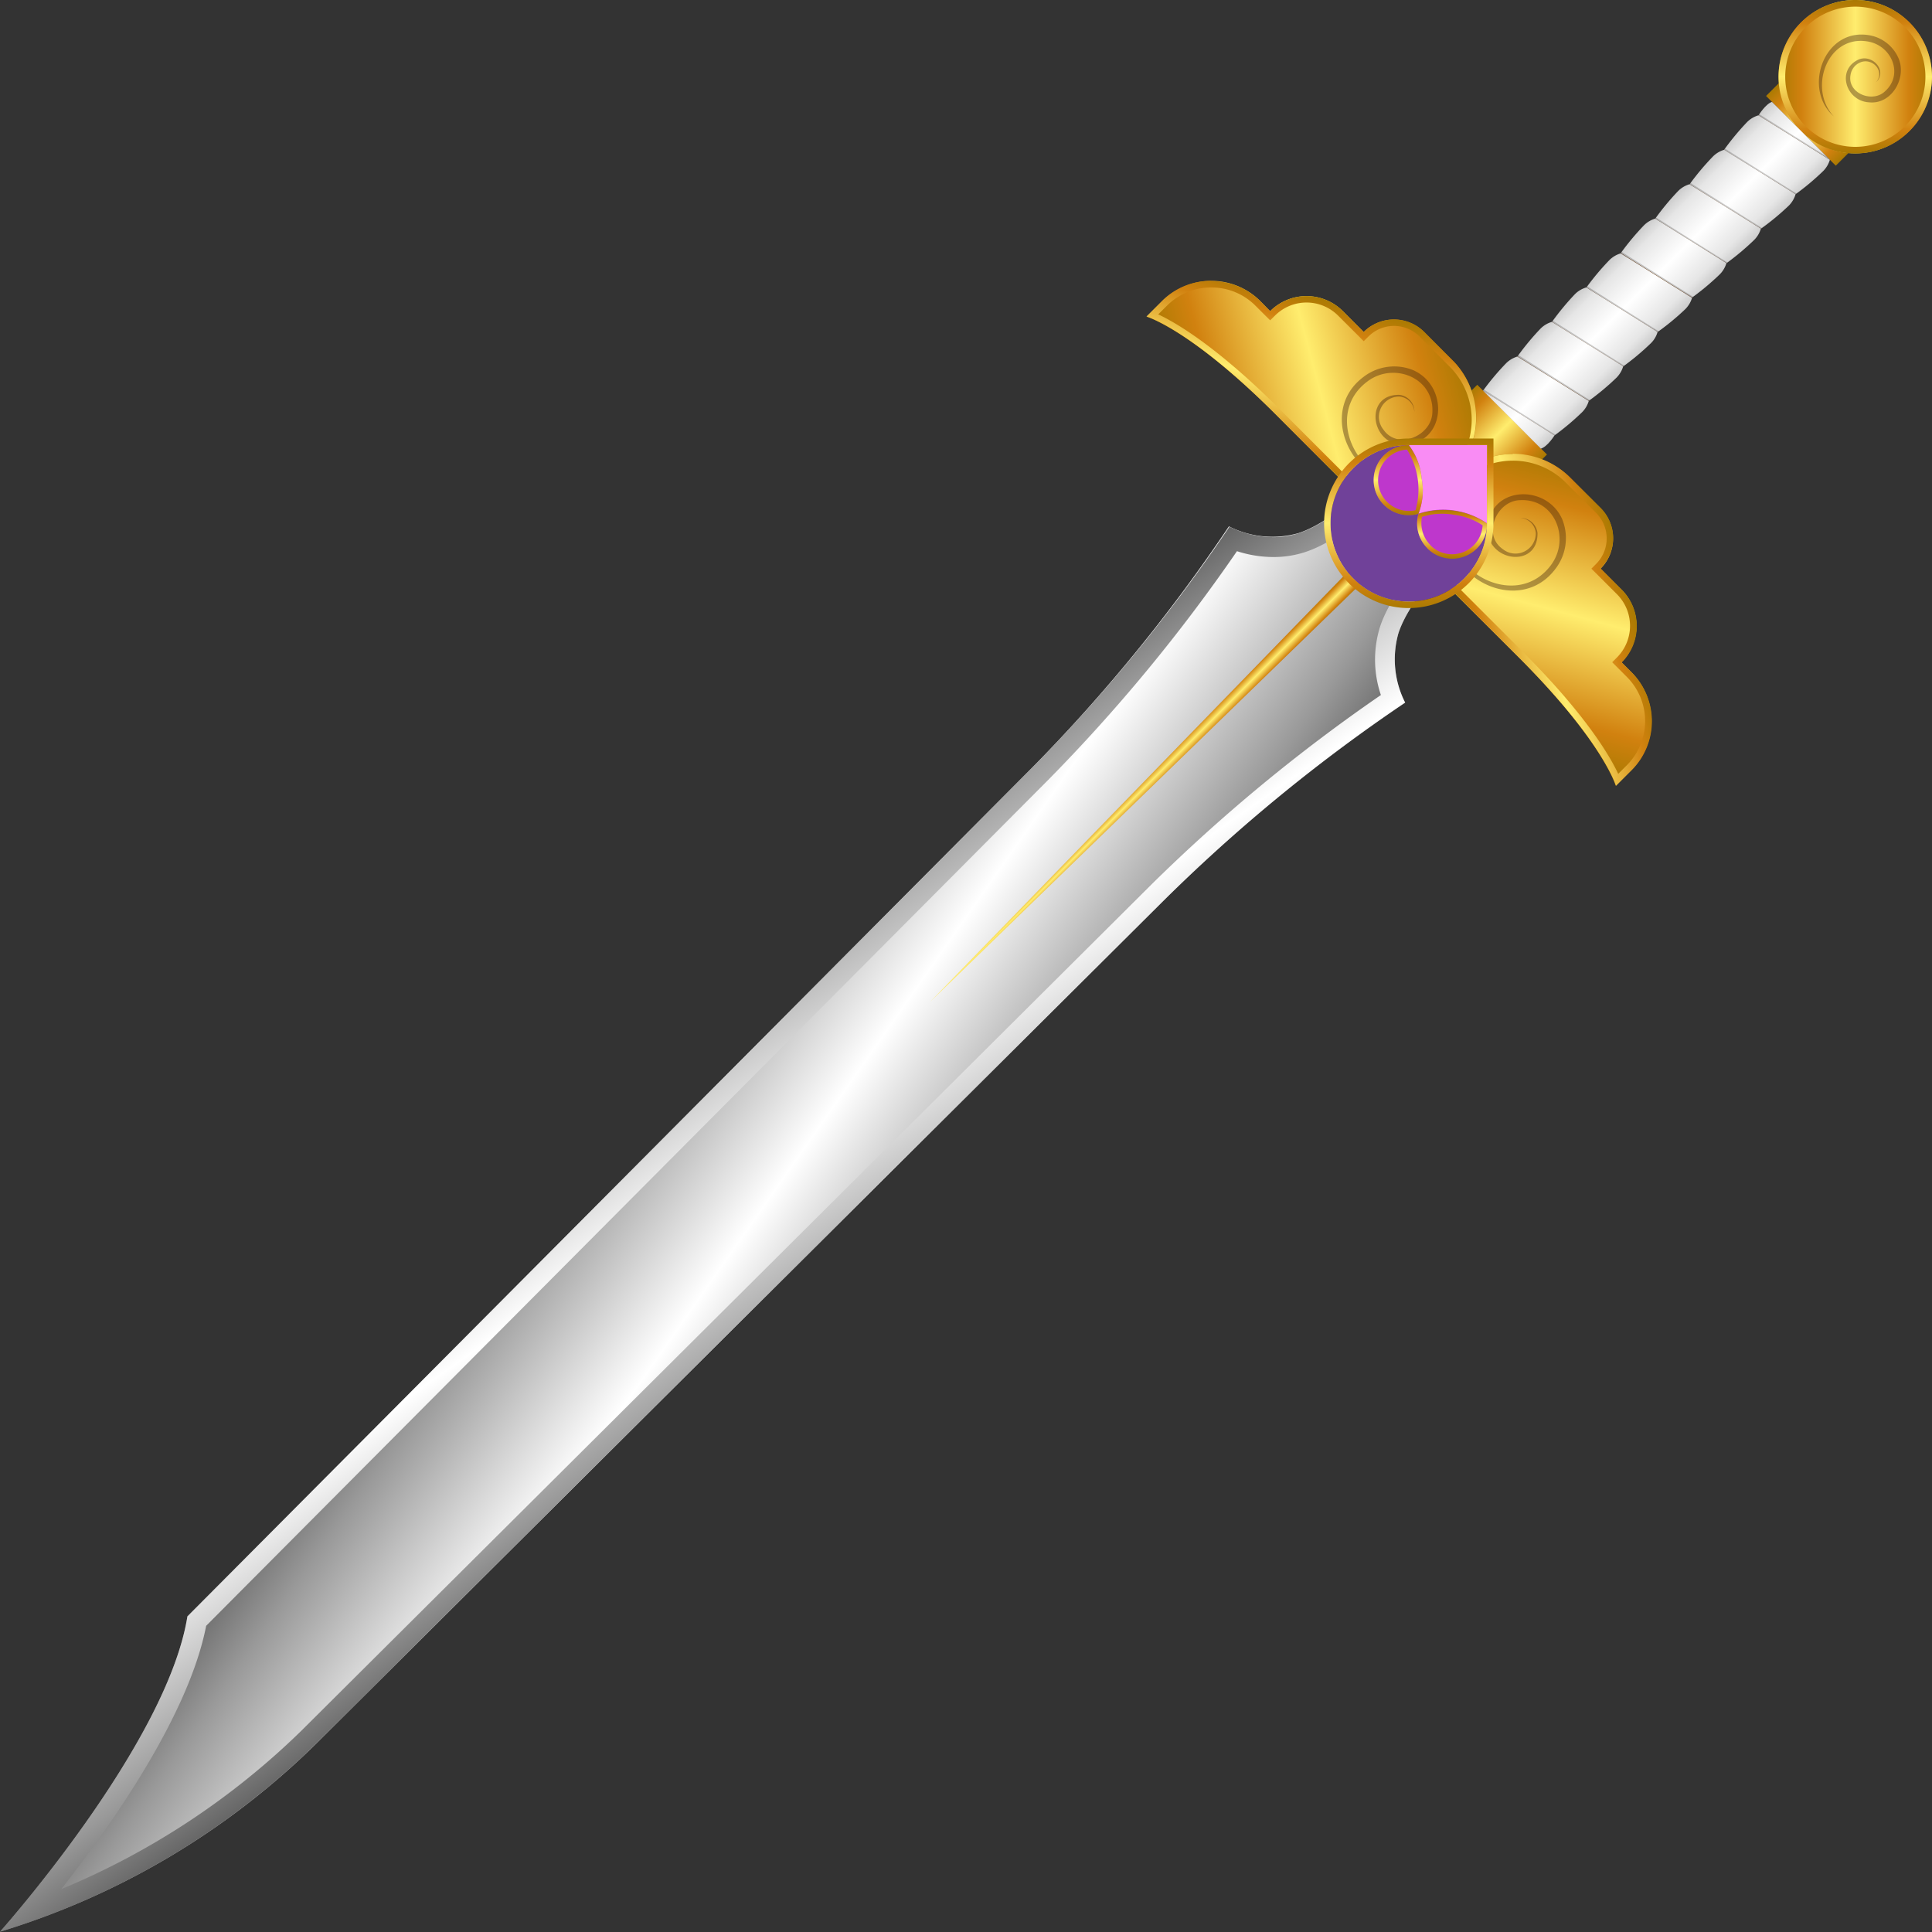 <svg xmlns="http://www.w3.org/2000/svg" xmlns:xlink="http://www.w3.org/1999/xlink" viewBox="0 0 290.51 290.51"><rect x="0" y="0" width="290.51" height="290.51" fill="#333333" stroke="none"/><defs><style>.cls-1{fill:none;}.cls-2{fill:url(#linear-gradient);}.cls-3{fill:url(#linear-gradient-2);}.cls-4{fill:url(#linear-gradient-3);}.cls-5{fill:url(#Gold_Gradient);}.cls-6{fill:url(#Gold_Gradient-2);}.cls-7{fill:url(#Gold_Gradient-3);}.cls-8{fill:url(#Gold_Gradient-4);}.cls-9{fill:url(#Gold_Gradient-5);}.cls-10{fill:url(#Gold_Gradient-6);}.cls-11{opacity:0.4;}.cls-12{fill:#42210b;}.cls-13{fill:url(#Gold_Gradient-7);}.cls-14{fill:url(#Gold_Gradient-8);}.cls-15{fill:url(#linear-gradient-4);}.cls-16{opacity:0.2;}.cls-17{fill:url(#linear-gradient-5);}.cls-18{fill:url(#linear-gradient-6);}.cls-19{fill:url(#linear-gradient-7);}.cls-20{fill:url(#linear-gradient-8);}.cls-21{fill:url(#linear-gradient-9);}.cls-22{fill:url(#linear-gradient-10);}.cls-23{fill:url(#linear-gradient-11);}.cls-24{fill:url(#linear-gradient-12);}.cls-25{fill:url(#linear-gradient-13);}.cls-26{fill:url(#Gold_Gradient-9);}.cls-27{fill:#704199;}.cls-28{fill:#f98cf4;}.cls-29{fill:#be37cc;}.cls-30{fill:url(#Gold_Gradient-10);}.cls-31{fill:url(#Gold_Gradient-11);}.cls-32{fill:url(#Gold_Gradient-12);}</style><linearGradient id="linear-gradient" x1="103.82" y1="98.56" x2="173.96" y2="86.2" gradientTransform="translate(144.09 347.62) rotate(-135)" gradientUnits="userSpaceOnUse"><stop offset="0" stop-color="#666"/><stop offset="0.15" stop-color="#999"/><stop offset="0.5" stop-color="#fff"/><stop offset="0.85" stop-color="#999"/><stop offset="1" stop-color="#666"/></linearGradient><linearGradient id="linear-gradient-2" x1="125.3" y1="207.32" x2="83.53" y2="147.67" gradientTransform="matrix(1, 0, 0, 1, 0, 0)" xlink:href="#linear-gradient"/><linearGradient id="linear-gradient-3" x1="137.89" y1="280.17" x2="150.2" y2="280.17" gradientTransform="translate(-39.82 191.69) rotate(-90)" gradientUnits="userSpaceOnUse"><stop offset="0" stop-color="#42210b"/><stop offset="0.15" stop-color="#603813"/><stop offset="0.5" stop-color="#754c24"/><stop offset="0.85" stop-color="#603813"/><stop offset="1" stop-color="#42210b"/></linearGradient><linearGradient id="Gold_Gradient" x1="136.63" y1="329" x2="151.46" y2="329" gradientTransform="translate(-54.12 157.17) rotate(-90)" gradientUnits="userSpaceOnUse"><stop offset="0" stop-color="#aa7a02"/><stop offset="0.15" stop-color="#d1810f"/><stop offset="0.5" stop-color="#ffed6e"/><stop offset="0.85" stop-color="#d1810f"/><stop offset="1" stop-color="#aa7a02"/></linearGradient><linearGradient id="Gold_Gradient-2" x1="136.63" y1="257.37" x2="151.46" y2="257.37" gradientTransform="translate(-33.14 207.82) rotate(-90)" xlink:href="#Gold_Gradient"/><linearGradient id="Gold_Gradient-3" x1="156.86" y1="264.04" x2="179.15" y2="225.43" gradientTransform="translate(144.09 347.62) rotate(-135)" xlink:href="#Gold_Gradient"/><linearGradient id="Gold_Gradient-4" x1="193.3" y1="68.89" x2="200.3" y2="42.78" gradientTransform="matrix(1, 0, 0, 1, 0, 0)" xlink:href="#Gold_Gradient"/><linearGradient id="Gold_Gradient-5" x1="26.49" y1="264.04" x2="48.78" y2="225.43" gradientTransform="matrix(0.71, 0.71, 0.71, -0.71, 32.67, 236.19)" xlink:href="#Gold_Gradient"/><linearGradient id="Gold_Gradient-6" x1="219.21" y1="94.8" x2="245.32" y2="87.8" gradientTransform="matrix(1, 0, 0, 1, 0, 0)" xlink:href="#Gold_Gradient"/><linearGradient id="Gold_Gradient-7" x1="135.86" y1="342.92" x2="152.17" y2="326.61" gradientTransform="translate(144.09 350.09) rotate(-135)" xlink:href="#Gold_Gradient"/><linearGradient id="Gold_Gradient-8" x1="278.97" y1="20.6" x2="278.97" y2="-2.47" gradientTransform="matrix(1, 0, 0, 1, 0, 0)" xlink:href="#Gold_Gradient"/><linearGradient id="linear-gradient-4" x1="137.41" y1="281.54" x2="150.67" y2="281.54" gradientTransform="translate(144.09 347.62) rotate(-135)" gradientUnits="userSpaceOnUse"><stop offset="0" stop-color="#ccc"/><stop offset="0.15" stop-color="#e6e6e6"/><stop offset="0.5" stop-color="#fff"/><stop offset="0.85" stop-color="#e6e6e6"/><stop offset="1" stop-color="#ccc"/></linearGradient><linearGradient id="linear-gradient-5" x1="137.41" y1="288.86" x2="150.67" y2="288.86" xlink:href="#linear-gradient-4"/><linearGradient id="linear-gradient-6" x1="137.41" y1="296.18" x2="150.67" y2="296.18" xlink:href="#linear-gradient-4"/><linearGradient id="linear-gradient-7" x1="137.41" y1="266.9" x2="150.67" y2="266.9" xlink:href="#linear-gradient-4"/><linearGradient id="linear-gradient-8" x1="137.41" y1="274.22" x2="150.67" y2="274.22" xlink:href="#linear-gradient-4"/><linearGradient id="linear-gradient-9" x1="137.41" y1="303.5" x2="150.67" y2="303.5" xlink:href="#linear-gradient-4"/><linearGradient id="linear-gradient-10" x1="137.41" y1="310.82" x2="150.67" y2="310.82" xlink:href="#linear-gradient-4"/><linearGradient id="linear-gradient-11" x1="137.41" y1="318.14" x2="150.67" y2="318.14" xlink:href="#linear-gradient-4"/><linearGradient id="linear-gradient-12" x1="137.89" y1="321.8" x2="150.41" y2="321.8" xlink:href="#linear-gradient-4"/><linearGradient id="linear-gradient-13" x1="-27.76" y1="194.79" x2="-15.24" y2="194.79" gradientTransform="translate(381.39 -62.83) rotate(45)" xlink:href="#linear-gradient-4"/><linearGradient id="Gold_Gradient-9" x1="176.89" y1="115.75" x2="174.77" y2="113.63" gradientTransform="matrix(1, 0, 0, 1, 0, 0)" xlink:href="#Gold_Gradient"/><linearGradient id="Gold_Gradient-10" x1="135.69" y1="240.69" x2="140.88" y2="245.87" gradientTransform="translate(144.09 347.62) rotate(-135)" xlink:href="#Gold_Gradient"/><linearGradient id="Gold_Gradient-11" x1="146.02" y1="239.56" x2="153.46" y2="247" gradientTransform="translate(144.09 347.62) rotate(-135)" xlink:href="#Gold_Gradient"/><linearGradient id="Gold_Gradient-12" x1="135" y1="230.79" x2="153.02" y2="248.82" gradientTransform="translate(144.09 347.62) rotate(-135)" xlink:href="#Gold_Gradient"/></defs><g id="Border"><rect class="cls-1" y="2.47" width="288" height="288"/></g><g id="True"><path class="cls-2" d="M155.42,112.75,28.18,240.58C25.1,259.87,0,288,0,288l.81-.74L0,288a116,116,0,0,0,47.44-28.18L175.29,132.63a251.42,251.42,0,0,1,36-29.45,14.37,14.37,0,0,1-1-10.48c1.89-5.66,8.4-11.54,8.4-11.54l-5.93-5.94-5.94-5.94s-5.89,6.51-11.54,8.4a14.41,14.41,0,0,1-10.49-1A250.55,250.55,0,0,1,155.42,112.75Z" transform="translate(0 2.47)"/><path class="cls-3" d="M206.89,73.52l3.81,3.82,3.82,3.81c-2.27,2.42-5.63,6.49-7,10.6a16.61,16.61,0,0,0,.12,10.29,254.29,254.29,0,0,0-34.47,28.46L45.35,257.74A114.16,114.16,0,0,1,9.21,281.59C16.87,271.8,28.42,255.32,31,242L157.54,114.88A253.35,253.35,0,0,0,186,80.41a17.93,17.93,0,0,0,5.48.88,15.15,15.15,0,0,0,4.82-.76c4.11-1.37,8.18-4.74,10.6-7m0-4.24s-5.89,6.51-11.54,8.4a12.14,12.14,0,0,1-3.88.61,15.15,15.15,0,0,1-6.61-1.57,250.55,250.55,0,0,1-29.44,36L28.18,240.58C25.1,259.87,0,288,0,288l.81-.74L0,288a116,116,0,0,0,47.44-28.18L175.29,132.63a251.42,251.42,0,0,1,36-29.45,14.37,14.37,0,0,1-1-10.48c1.89-5.66,8.4-11.54,8.4-11.54l-5.93-5.94-5.94-5.94Z" transform="translate(0 2.47)"/><rect class="cls-4" x="195.49" y="41.5" width="89.73" height="12.31" transform="translate(36.7 186.38) rotate(-45)"/><rect class="cls-5" x="269.11" y="5.71" width="11.53" height="14.83" transform="translate(71.23 200.68) rotate(-45)"/><rect class="cls-6" x="219.78" y="56.36" width="8.89" height="14.83" transform="translate(20.58 179.7) rotate(-45)"/><path class="cls-7" d="M191.85,59.86l9.48,9.48A12.28,12.28,0,0,0,218.7,52l-4.54-4.55a6.44,6.44,0,0,0-9.1,0l-3.13-3.13a7.74,7.74,0,0,0-10.94,0L189.5,42.8a10.41,10.41,0,0,0-14.71,0l-2.36,2.36S179,47.05,191.85,59.86Z" transform="translate(0 2.47)"/><path class="cls-8" d="M182.15,40.76a9.29,9.29,0,0,1,6.64,2.75L190.28,45l.71.7.71-.7a6.71,6.71,0,0,1,9.52,0l3.14,3.13.7.71.71-.71a5.43,5.43,0,0,1,7.68,0L218,52.68a11.28,11.28,0,1,1-16,15.95l-9.48-9.48c-9.53-9.53-15.7-13.1-18.36-14.35l1.3-1.29a9.33,9.33,0,0,1,6.65-2.75m0-1a10.38,10.38,0,0,0-7.36,3l-2.36,2.36s6.61,1.89,19.42,14.7l9.48,9.48A12.28,12.28,0,0,0,218.7,52l-4.54-4.55a6.45,6.45,0,0,0-9.1,0l-3.13-3.13a7.73,7.73,0,0,0-10.94,0L189.5,42.8a10.36,10.36,0,0,0-7.35-3Z" transform="translate(0 2.47)"/><path class="cls-9" d="M228.24,96.25l-9.48-9.48A12.28,12.28,0,0,1,236.13,69.4l4.55,4.54a6.44,6.44,0,0,1,0,9.1l3.13,3.13a7.74,7.74,0,0,1,0,10.94l1.49,1.49a10.41,10.41,0,0,1,0,14.71l-2.36,2.36S241.05,109.06,228.24,96.25Z" transform="translate(0 2.47)"/><path class="cls-10" d="M227.45,66.8a11.19,11.19,0,0,1,8,3.3L240,74.65a5.43,5.43,0,0,1,0,7.68l-.71.71.71.7,3.13,3.13a6.74,6.74,0,0,1,0,9.53l-.71.71.71.71,1.49,1.49a9.4,9.4,0,0,1,0,13.29l-1.29,1.29c-1.25-2.66-4.82-8.82-14.35-18.35l-9.48-9.48a11.28,11.28,0,0,1,8-19.26m0-1a12.29,12.29,0,0,0-8.69,21l9.48,9.48c12.81,12.81,14.7,19.42,14.7,19.42l2.36-2.36a10.41,10.41,0,0,0,0-14.71l-1.49-1.49a7.74,7.74,0,0,0,0-10.94L240.68,83a6.44,6.44,0,0,0,0-9.1l-4.55-4.54a12.24,12.24,0,0,0-8.68-3.6Z" transform="translate(0 2.47)"/><g class="cls-11"><path class="cls-12" d="M211.66,70.19c-8.28.54-13.71-10.74-6.61-16a7.55,7.55,0,0,1,7.45-1c5.53,2.46,4.93,11.29-1.72,11.21-4.76-.23-5.61-7.6-.35-7.5a2.55,2.55,0,0,1,2.25,2.61,2.46,2.46,0,0,0-2.27-2.35A3.05,3.05,0,0,0,208,62.1c2.14,3.16,7.26,1,7.38-2.53.31-5.26-5.83-7.68-9.78-4.67-6.6,4.94-1.56,15.24,6.08,15.29Z" transform="translate(0 2.47)"/></g><g class="cls-11"><path class="cls-12" d="M217.91,76.44c.05,7.64,10.35,12.68,15.29,6.08,3-4,.59-10.09-4.67-9.78-3.52.12-5.69,5.24-2.53,7.38a3.05,3.05,0,0,0,4.93-2.43,2.48,2.48,0,0,0-2.35-2.28,2.56,2.56,0,0,1,2.61,2.26c.1,5.27-7.27,4.41-7.5-.35-.08-6.65,8.75-7.25,11.21-1.73a7.56,7.56,0,0,1-1,7.46c-5.29,7.1-16.57,1.67-16-6.61Z" transform="translate(0 2.47)"/></g><circle class="cls-13" cx="278.97" cy="11.53" r="11.53"/><path class="cls-14" d="M279-1.47A10.54,10.54,0,1,1,268.44,9.07,10.55,10.55,0,0,1,279-1.47m0-1A11.54,11.54,0,1,0,290.51,9.07,11.54,11.54,0,0,0,279-2.47Z" transform="translate(0 2.47)"/><path class="cls-15" d="M233.37,45.93l10.73,6.68a38,38,0,0,0,4.15-3.48,3.9,3.9,0,0,0,1-1.69l-10.72-6.69a4,4,0,0,0-1.7,1A39.37,39.37,0,0,0,233.37,45.93Z" transform="translate(0 2.47)"/><path class="cls-16" d="M233.5,45.76l-.13.17,10.73,6.68.14-.09Z" transform="translate(0 2.47)"/><path class="cls-17" d="M238.55,40.75l10.72,6.69A38.33,38.33,0,0,0,253.43,44a4,4,0,0,0,1-1.69l-10.73-6.68a4,4,0,0,0-1.69,1A38,38,0,0,0,238.55,40.75Z" transform="translate(0 2.47)"/><path class="cls-16" d="M238.67,40.58l-.12.17,10.72,6.69.14-.1Z" transform="translate(0 2.47)"/><path class="cls-18" d="M243.72,35.58l10.73,6.68a38,38,0,0,0,4.15-3.48,4,4,0,0,0,1-1.69L248.9,30.4a4,4,0,0,0-1.69,1A38.73,38.73,0,0,0,243.72,35.58Z" transform="translate(0 2.47)"/><path class="cls-16" d="M243.85,35.41l-.13.17,10.73,6.68.14-.1Z" transform="translate(0 2.47)"/><path class="cls-19" d="M223,56.28,233.75,63a38.73,38.73,0,0,0,4.15-3.49,4,4,0,0,0,1-1.69l-10.73-6.68a4.08,4.08,0,0,0-1.69,1A38,38,0,0,0,223,56.28Z" transform="translate(0 2.47)"/><path class="cls-20" d="M228.19,51.11l10.73,6.68a37.63,37.63,0,0,0,4.16-3.48,4.09,4.09,0,0,0,1-1.7l-10.73-6.68a4,4,0,0,0-1.69,1A38.33,38.33,0,0,0,228.19,51.11Z" transform="translate(0 2.47)"/><path class="cls-16" d="M228.32,50.93l-.13.18,10.73,6.68.14-.1Z" transform="translate(0 2.47)"/><path class="cls-16" d="M223.14,56.11l-.12.17L233.75,63l.13-.1Z" transform="translate(0 2.47)"/><path class="cls-21" d="M248.9,30.4l10.73,6.69a38.73,38.73,0,0,0,4.15-3.49,4,4,0,0,0,1-1.69l-10.73-6.68a4.08,4.08,0,0,0-1.69,1A38,38,0,0,0,248.9,30.4Z" transform="translate(0 2.47)"/><path class="cls-16" d="M249,30.23l-.12.17,10.73,6.69.13-.1Z" transform="translate(0 2.47)"/><path class="cls-22" d="M254.07,25.23l10.73,6.68A37.63,37.63,0,0,0,269,28.43a4.09,4.09,0,0,0,1-1.7l-10.73-6.68a4,4,0,0,0-1.69,1A38.33,38.33,0,0,0,254.07,25.23Z" transform="translate(0 2.47)"/><path class="cls-16" d="M254.2,25.05l-.13.18,10.73,6.68.14-.1Z" transform="translate(0 2.47)"/><path class="cls-23" d="M259.25,20.05,270,26.73a38,38,0,0,0,4.15-3.48,4,4,0,0,0,1-1.69l-10.73-6.69a4,4,0,0,0-1.7,1A39.37,39.37,0,0,0,259.25,20.05Z" transform="translate(0 2.47)"/><path class="cls-16" d="M259.38,19.88l-.13.17L270,26.73l.14-.1Z" transform="translate(0 2.47)"/><path class="cls-24" d="M264.43,14.87l10.73,6.69-8.71-8.71C265.49,13.15,264.43,14.87,264.43,14.87Z" transform="translate(0 2.47)"/><path class="cls-25" d="M233.75,63,223,56.28l8.7,8.71C232.69,64.7,233.75,63,233.75,63Z" transform="translate(0 2.47)"/><path class="cls-16" d="M264.54,14.7l-.11.17,10.73,6.69-.51-.5-10.1-6.36Z" transform="translate(0 2.47)"/><polygon class="cls-26" points="212.89 79.75 139.82 150.69 210.77 77.63 212.89 79.75"/><g class="cls-11"><path class="cls-12" d="M275.81,15.09C271,11,274.19,1.81,280.89,2.8a5.87,5.87,0,0,1,4.62,3.57c1.19,2.93-1.07,6.87-4.41,6.55-3.58-.16-5.06-5-1.51-6.49,2.1-.71,4.25,1.82,2.5,3.48,1.42-1.65-.54-3.76-2.35-3a2.43,2.43,0,0,0-1.48,1.88c-.52,2.76,3.28,4.27,5.16,2.49,2.91-2.56,1-7-2.68-7.53-6.1-.94-8.9,7.27-4.93,11.35Z" transform="translate(0 2.47)"/></g><circle class="cls-27" cx="211.83" cy="78.69" r="11.77"/><polygon class="cls-28" points="223.6 66.92 223.6 78.69 213.28 77.24 211.83 66.92 223.6 66.92"/><path class="cls-29" d="M223.6,76.22h0a11.68,11.68,0,0,0-10.32-1.45,5.26,5.26,0,1,0,10.32,1.45Z" transform="translate(0 2.47)"/><path class="cls-30" d="M215.08,79.48a4.64,4.64,0,0,1-1.25-4.23,10,10,0,0,1,4.69-.33,10.08,10.08,0,0,1,4.42,1.6,4.66,4.66,0,0,1-1.34,3,4.61,4.61,0,0,1-6.52,0m-.46.46a5.26,5.26,0,0,0,9-3.72h0a11.68,11.68,0,0,0-10.32-1.45,5.29,5.29,0,0,0-.21,1.45,5.22,5.22,0,0,0,1.55,3.72Z" transform="translate(0 2.47)"/><path class="cls-29" d="M211.83,64.45h0a9.62,9.62,0,0,1,1.94,5,9.62,9.62,0,0,1-.49,5.33,5.34,5.34,0,0,1-1.45.2,5.26,5.26,0,0,1,0-10.52Z" transform="translate(0 2.47)"/><path class="cls-31" d="M208.57,73h0a4.61,4.61,0,0,1,0-6.52,4.66,4.66,0,0,1,3-1.34,11.29,11.29,0,0,1,1.28,9.11A4.64,4.64,0,0,1,208.57,73m-.46.46A5.21,5.21,0,0,0,211.83,75a5.34,5.34,0,0,0,1.45-.2,9.62,9.62,0,0,0,.49-5.33,9.62,9.62,0,0,0-1.94-5h0a5.26,5.26,0,0,0-3.72,9Z" transform="translate(0 2.47)"/><path class="cls-32" d="M203.51,84.54a11.77,11.77,0,0,1,8.32-20.09H223.6V76.22h0a11.77,11.77,0,0,1-20.09,8.32m-.69.69a12.74,12.74,0,0,0,21.75-9V63.47H211.83a12.75,12.75,0,0,0-9,21.76Z" transform="translate(0 2.47)"/></g></svg>